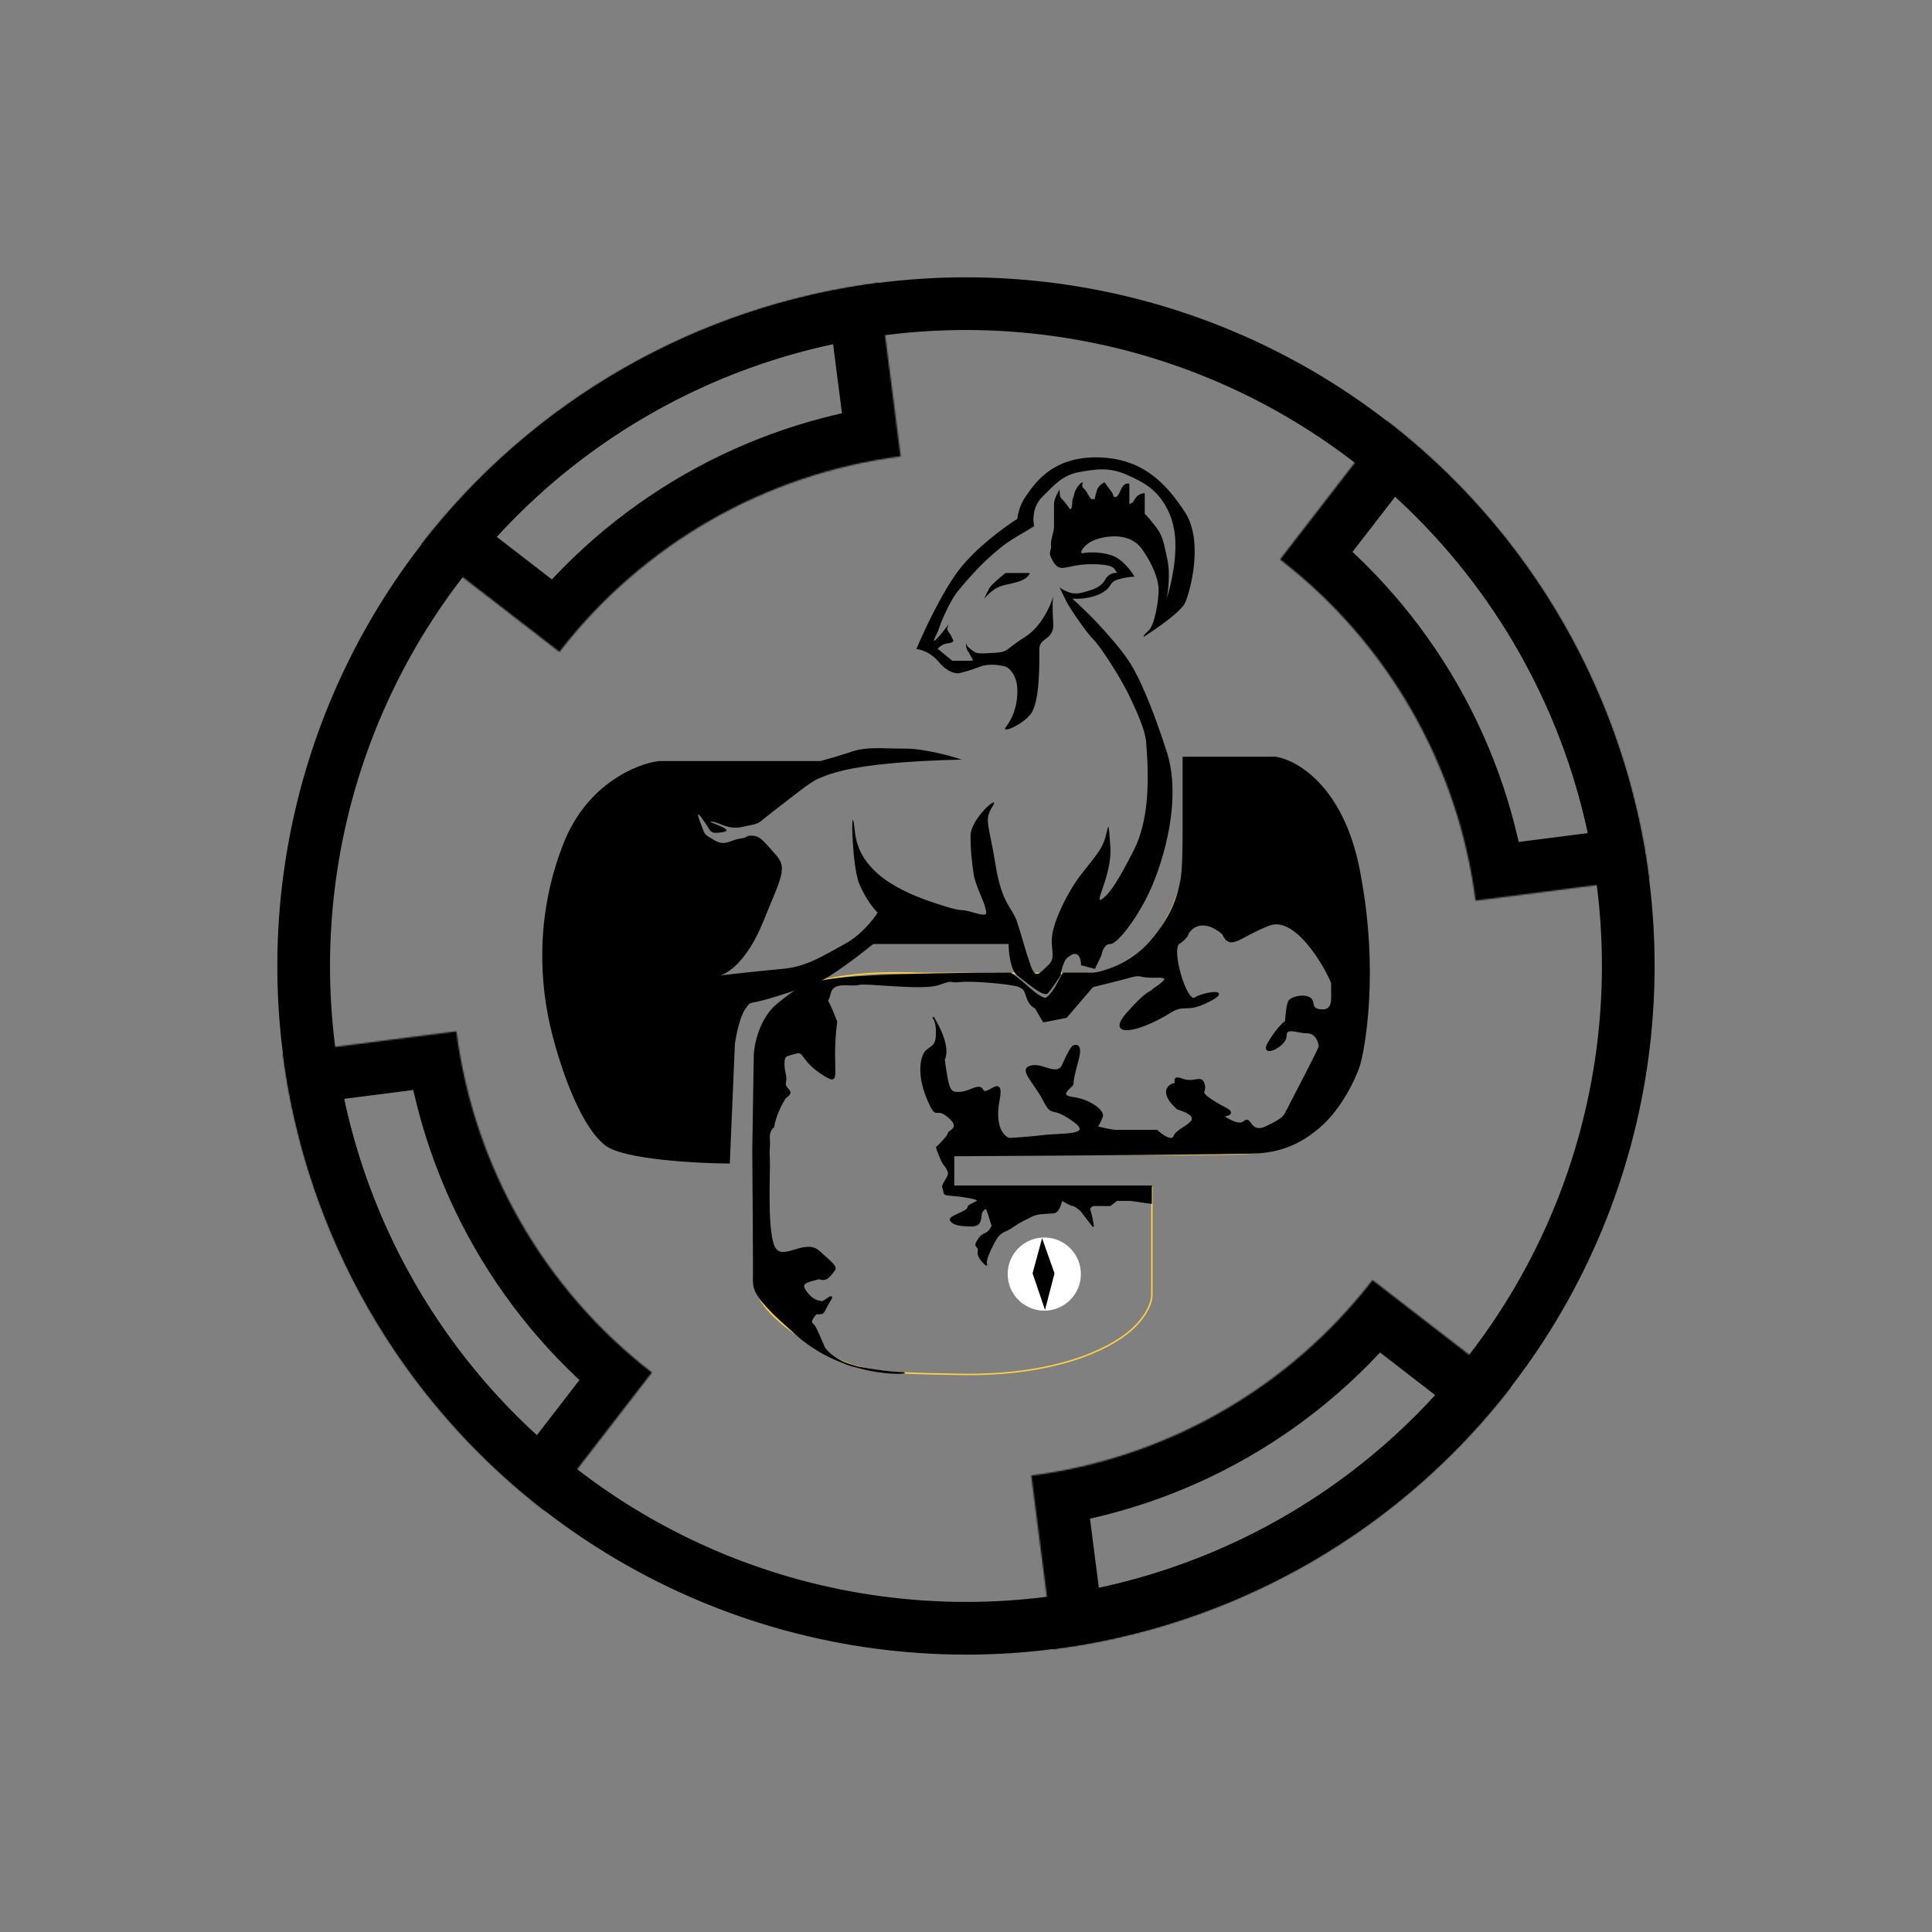 <svg xmlns="http://www.w3.org/2000/svg" width="1320" height="1320" fill="none" viewBox="0 0 1320 1320"><rect x="0" y="0" width="1320" height="1320" fill="#808080" stroke="none"/><path stroke="#FED142" d="M864.982 517.527H808.982V589.027C808.982 595.86 805.882 614.427 793.482 634.027C781.082 653.627 769.982 661.982 744.982 665.027H625.982C605.315 663.86 559.382 664.927 540.982 678.527C522.582 692.127 516.315 714.527 515.482 724.027V872.527C515.482 884.527 520.982 897.027 551.982 917.027C582.982 937.027 591.982 938.027 656.482 939.027C720.982 940.027 757.482 922.027 772.482 909.027C784.482 898.627 787.149 888.36 786.982 884.527V811.527H650.982V788.527C713.982 788.693 821.682 788.927 836.482 788.527C854.982 788.027 875.982 788.527 896.982 773.527C913.782 761.527 924.649 735.527 927.982 724.027C933.482 694.693 940.182 623.927 922.982 575.527C905.782 527.127 877.149 516.693 864.982 517.527Z"/><circle cx="713.482" cy="870.482" r="25" fill="#fff"/><path fill="#000" d="M809.615 411.982C806.815 417.982 789.782 429.815 781.615 434.982C781.115 434.982 781.015 434.182 784.615 430.982C789.115 426.982 791.615 409.982 791.615 402.982C791.615 395.982 787.615 385.482 780.115 374.982C772.615 364.482 758.115 365.482 749.115 368.482C740.115 371.482 737.115 378.482 739.615 377.982C742.115 377.482 750.615 376.482 759.615 379.482C766.815 381.882 772.948 390.148 775.115 393.982C773.448 393.982 768.815 394.382 763.615 395.982C757.116 397.982 760.615 400.982 752.115 405.482C745.315 409.082 736.281 409.315 732.615 408.982C735.948 411.982 743.915 419.382 749.115 424.982C755.614 431.982 766.115 443.482 772.115 452.982C778.115 462.482 786.615 480.982 797.115 513.482C807.616 545.982 795.115 586.982 786.615 606.482C778.115 625.982 763.615 644.982 758.615 644.982C754.615 644.982 752.949 649.982 752.615 652.482L748.115 661.982L738.615 659.482C738.615 654.648 736.515 647.082 728.115 655.482C725.715 659.882 724.781 664.648 724.615 666.482C722.782 669.315 718.515 675.682 716.115 678.482C713.115 681.982 701.115 670.982 695.115 666.482C690.316 662.882 689.115 650.648 689.115 644.982H596.615C587.781 652.148 567.915 667.382 559.115 670.982C548.115 675.482 545.615 675.982 528.115 681.482C510.615 686.982 513.615 682.982 509.115 689.482C505.515 694.682 502.948 707.315 502.115 712.982L498.615 794.982C475.781 794.815 426.915 792.182 414.115 782.982C398.115 771.482 384.115 734.482 376.615 703.982C369.115 673.482 365.115 626.482 385.115 575.982C401.115 535.582 435.115 521.815 450.115 519.982H560.615C564.282 518.982 573.715 516.282 582.115 513.482C592.615 509.982 602.615 511.482 618.615 511.482C631.415 511.482 649.615 516.482 657.115 518.982C646.448 519.148 620.015 520.082 599.615 522.482C574.115 525.482 565.115 529.482 559.115 531.982C553.115 534.482 540.615 544.982 528.115 554.482C515.615 563.982 521.115 561.982 507.115 564.982C495.915 567.382 490.482 560.482 484.982 561.482C489.482 563.482 501.315 567.282 494.115 568.482C485.115 569.982 485.982 568.482 481.982 562.482C477.859 556.297 474.982 552.982 478.482 561.982C481.982 570.982 480.482 569.482 487.982 573.982C495.482 578.482 498.615 573.982 505.615 572.982C512.615 571.982 508.115 570.982 513.615 570.982C519.115 570.982 521.115 573.982 529.615 583.482C538.115 592.982 534.615 597.482 521.115 630.482C510.315 656.882 496.948 665.482 491.615 666.482C500.282 665.482 521.015 663.182 534.615 661.982C551.615 660.482 563.115 652.482 577.115 644.982C588.315 638.982 596.782 628.148 599.615 623.482C597.282 621.315 591.515 614.382 587.115 603.982C581.615 590.982 581.115 540.482 584.115 568.482C587.115 596.482 616.115 609.482 638.615 616.982C661.115 624.482 653.615 619.982 665.115 623.482C676.615 626.982 673.615 623.482 673.115 619.982C672.615 616.482 666.115 604.482 665.115 596.482C664.115 588.482 663.115 582.982 663.115 570.982C663.115 558.982 684.115 541.482 678.115 550.982C672.115 560.482 675.615 562.482 680.115 590.482C684.615 618.482 691.615 619.482 695.115 630.482C698.615 641.482 700.615 649.482 704.115 659.482C707.615 669.482 710.115 664.982 716.115 659.482C722.115 653.982 717.115 648.482 719.115 637.482C721.115 626.482 730.115 608.482 738.615 597.482C747.115 586.482 752.615 580.982 755.115 572.482C757.615 563.982 757.115 558.982 758.615 577.982C760.115 596.982 747.115 617.982 752.615 614.482C758.115 610.982 764.115 601.482 774.615 580.982C785.115 560.482 784.115 533.482 784.115 526.982C784.115 520.482 783.615 516.482 783.115 507.482C782.615 498.482 775.615 483.982 771.115 474.482C766.615 464.982 752.615 442.482 747.115 436.982C741.615 431.482 730.615 414.982 728.615 410.982C726.948 407.647 724.586 402.576 723.846 401.27C723.696 401.137 723.615 401.038 723.615 400.982C723.615 400.899 723.698 401.009 723.846 401.27C725.036 402.326 730.562 405.482 734.115 405.482C738.115 405.482 739.115 404.982 742.615 403.982C746.115 402.982 752.115 401.482 755.115 395.982C757.498 391.613 761.721 391.155 763.575 391.475C763.361 391.408 762.735 390.847 761.615 388.982C760.115 386.482 755.115 385.482 745.615 385.482C736.115 385.482 731.115 387.482 726.615 387.982C722.115 388.482 720.115 384.982 718.115 380.982C716.115 376.982 718.615 375.982 718.115 372.482C717.615 368.982 720.115 363.982 720.115 359.482V344.482C720.115 340.855 723.039 335.928 723.911 334.415C723.939 334.237 724.001 334.096 724.115 333.982C724.212 333.885 724.121 334.051 723.911 334.415C723.818 335.018 724.115 336.054 724.115 337.982C724.115 340.482 726.115 340.982 728.615 344.482L731.115 347.982C731.449 347.815 732.115 347.382 732.115 346.982C732.115 346.482 732.615 345.482 732.615 342.982C732.615 340.482 733.115 341.482 734.115 336.982C735.115 332.482 740.615 327.482 739.615 330.482C738.615 333.482 741.115 333.482 742.615 336.482C743.815 338.882 745.115 340.482 745.615 340.982H748.115V339.982C748.282 339.148 748.815 336.882 749.615 334.482C750.415 332.082 753.282 330.148 754.615 329.482L760.115 336.982C760.282 338.148 761.015 340.282 762.615 339.482C764.615 338.482 764.615 336.482 766.615 332.982C768.215 330.182 770.615 330.148 771.615 330.482V344.482L773.615 343.482C773.782 343.315 774.515 342.382 776.115 339.982C777.715 337.582 780.782 336.982 782.115 336.982V350.982C783.282 352.148 786.515 355.682 790.115 360.482C794.615 366.482 795.115 370.982 797.615 382.482C799.615 391.682 798.115 403.982 797.115 408.982L798.615 403.982C799.615 400.315 801.815 390.882 802.615 382.482C803.615 371.982 803.615 358.982 797.115 346.982C790.615 334.982 782.615 329.982 770.115 324.482C757.65 318.997 749.163 320.473 737.712 322.465L737.615 322.482C726.115 324.482 720.615 330.982 712.115 339.482C705.315 346.282 705.615 355.648 706.615 359.482C705.282 360.315 700.915 362.982 694.115 366.982C685.615 371.982 680.115 376.982 674.115 382.482C668.115 387.982 658.615 398.482 653.615 404.982C649.615 410.182 644.949 420.482 643.115 424.982C642.782 425.982 641.915 428.482 641.115 430.482C640.115 432.982 640.115 432.982 638.615 435.982C637.115 438.982 638.615 438.482 643.115 432.982C647.615 427.482 649.115 424.982 647.615 427.982C646.115 430.982 649.615 432.982 650.115 434.982C650.615 436.982 652.615 437.982 650.115 438.982C647.615 439.982 646.115 438.982 642.615 441.482C639.815 443.482 640.782 443.982 641.615 443.982L650.615 451.482H661.115C667.115 451.482 664.115 450.982 662.115 445.982C659.115 442.982 660.115 437.482 660.115 439.482C660.115 441.482 662.615 442.982 665.115 444.982C667.615 446.982 671.115 446.482 680.115 445.982C689.115 445.482 687.115 443.482 700.615 434.982C711.415 428.182 717.782 413.815 719.615 407.482C719.282 408.982 718.815 414.582 719.615 424.982C720.615 437.982 710.115 434.982 710.115 443.482C710.115 451.982 710.615 479.982 704.115 487.982C697.615 495.982 684.115 500.982 687.115 496.982C690.115 492.982 695.115 484.982 695.115 471.982C695.115 461.582 689.782 456.648 687.115 455.482C683.782 454.482 675.615 453.082 669.615 455.482C663.615 457.882 657.449 459.482 655.115 459.982C652.949 460.315 647.215 459.282 641.615 452.482C636.015 445.682 628.949 443.648 626.115 443.482C630.949 431.815 643.515 404.682 655.115 389.482C666.715 374.282 686.615 359.815 695.115 354.482C695.282 351.815 696.615 345.082 700.615 339.482C705.615 332.482 717.115 312.482 748.615 312.482C780.115 312.482 796.615 329.982 809.615 349.982C822.615 369.982 813.115 404.482 809.615 411.982Z"/><path fill="#000" d="M676.982 400.482C674.982 402.882 673.149 407.482 672.482 409.482C672.795 408.648 674.534 406.182 678.982 402.982C684.542 398.982 690.482 399.482 696.982 396.982C702.182 394.982 703.482 392.482 703.482 391.482H686.982C684.482 393.482 678.982 398.082 676.982 400.482Z"/><path fill="#000" stroke="#000" d="M808.482 517.482H870.982C885.482 519.315 917.282 537.182 928.482 593.982C942.482 664.982 931.482 719.482 928.482 728.482C925.482 737.482 915.982 757.482 901.482 769.982C886.982 782.482 873.482 786.482 859.982 787.482C849.182 788.282 716.482 789.148 651.482 789.482V810.482H786.482V821.982L772.482 819.982H762.982L758.482 823.482H752.982H746.982C745.815 823.982 743.682 825.382 744.482 826.982C745.282 828.582 746.482 834.982 746.982 837.982L738.482 826.982C737.149 825.815 734.182 823.482 732.982 823.482C731.482 823.482 725.982 819.982 725.482 819.982C724.982 819.982 723.982 827.982 719.982 828.482C715.982 828.982 708.982 828.482 704.482 830.982C699.982 833.482 698.482 833.482 691.982 837.982C685.482 842.482 683.482 840.482 678.982 848.982C674.482 857.482 672.982 862.482 673.982 863.982C674.982 865.482 667.482 859.482 668.482 854.982C669.482 850.482 664.482 852.982 668.482 846.982C672.482 840.982 674.482 844.982 677.982 837.482C673.982 824.982 674.482 823.982 671.482 826.982C668.482 829.982 672.482 837.482 663.482 837.482C654.482 837.482 650.482 835.982 649.482 833.482C648.482 830.982 661.482 827.982 661.482 824.982C661.482 821.982 675.982 820.482 661.482 817.982C646.982 815.482 645.482 817.482 644.982 813.982C644.482 810.482 643.482 811.482 644.982 808.482C646.482 805.482 648.982 802.982 647.982 800.482L647.98 800.478C646.982 797.982 646.981 797.981 644.982 795.482C643.382 793.482 640.982 786.982 639.982 783.982C642.648 781.482 647.982 776.082 647.982 774.482C647.982 772.482 657.482 770.982 647.982 762.982C638.482 754.982 640.482 766.982 633.482 749.982C626.482 732.982 629.482 720.482 633.482 717.482C637.482 714.482 639.982 713.982 639.982 705.482C639.982 701.293 639.349 698.534 638.669 696.876C638.255 696.185 637.856 695.55 637.482 694.982C637.802 695.238 638.245 695.843 638.669 696.876C642.873 703.892 648.623 716.699 644.982 723.982C647.982 744.982 648.482 746.982 655.982 746.482C663.482 745.982 668.982 739.982 671.482 744.982C673.982 749.982 685.982 732.982 682.482 751.482C678.882 769.882 685.649 776.815 689.482 777.982C693.148 777.815 702.982 777.182 712.982 775.982C725.482 774.482 748.482 776.482 732.982 765.482C717.482 754.482 719.482 763.982 712.982 751.482C706.482 738.982 695.982 730.482 704.482 728.482C712.982 726.482 722.482 736.482 726.482 726.982C729.682 719.382 732.149 715.815 732.982 714.982C735.315 713.648 739.282 713.582 736.482 723.982C732.982 736.982 732.982 738.482 732.982 740.482C732.982 742.482 721.482 748.482 732.982 749.982C744.482 751.482 754.482 758.982 752.982 762.982C751.782 766.182 750.148 768.982 749.482 769.982C752.815 770.815 760.182 772.482 762.982 772.482H790.482C793.815 775.648 800.882 780.782 802.482 775.982C804.482 769.982 827.982 764.982 804.482 757.482C790.482 744.982 800.482 740.482 802.482 740.482C804.482 740.482 799.982 734.482 807.982 737.482C815.982 740.482 820.482 734.482 822.482 740.482C824.482 746.482 818.482 745.482 827.482 751.482C836.482 757.482 840.982 757.982 840.482 760.482C839.982 762.982 831.482 760.982 840.482 765.482C849.482 769.982 849.482 765.482 851.982 765.482C854.482 765.482 855.482 774.482 864.982 769.982C874.482 765.482 876.982 763.482 878.482 760.482C879.982 757.482 901.482 716.482 901.482 714.982C901.482 713.482 899.982 705.482 892.982 705.482C885.982 705.482 878.482 700.982 878.482 707.982C878.482 714.982 859.982 723.482 866.982 711.982C872.582 702.782 876.982 698.815 878.482 697.982C878.649 694.648 879.282 687.282 880.482 684.482C881.982 680.982 891.482 679.482 894.982 681.982C898.482 684.482 894.982 688.982 901.482 689.982C907.982 690.982 909.982 687.482 909.982 681.982V671.982C909.982 669.482 887.482 623.982 866.982 631.982C846.482 639.982 840.482 649.482 835.482 637.982C822.282 626.782 813.982 633.315 811.482 637.982C811.482 638.815 810.282 641.282 805.482 644.482C799.482 648.482 810.482 685.982 816.482 681.982C822.482 677.982 842.482 675.482 825.982 683.982C809.482 692.482 809.982 684.482 797.982 692.482C776.482 705.482 755.982 708.482 769.982 692.482C783.982 676.482 786.482 677.982 787.482 676.482C788.482 674.982 803.982 666.982 790.482 667.482C776.982 667.982 780.982 664.982 771.982 667.482C764.782 669.482 751.982 672.648 746.482 673.982L728.482 694.982L712.982 697.982L707.482 688.482C706.315 688.148 703.582 686.382 701.982 681.982C699.982 676.482 700.482 675.982 696.482 673.982C692.482 671.982 663.982 669.482 655.982 670.482C647.982 671.482 652.482 668.482 641.482 672.482C630.482 676.482 591.982 670.982 586.482 672.482C580.982 673.982 568.982 669.482 566.982 678.982C564.982 688.482 562.982 675.982 571.482 697.982C566.982 733.982 575.982 742.982 561.482 733.482C546.982 723.982 549.982 717.482 543.482 719.482C536.982 721.482 535.482 720.482 535.482 726.982C535.482 733.482 537.482 733.982 536.482 739.482C535.482 744.982 543.982 744.982 536.482 749.982C530.882 758.782 528.815 766.982 528.482 769.982C527.315 770.648 525.082 773.182 525.482 777.982C525.982 783.982 524.982 783.982 525.482 791.482C525.982 798.982 523.482 837.982 528.482 850.982C533.482 863.982 549.482 845.982 559.482 854.982C569.482 863.982 571.982 865.482 569.482 868.482C566.982 871.482 564.982 875.482 559.482 873.482C550.482 875.982 545.982 876.482 550.982 882.982C555.982 889.482 559.981 888.982 561.482 889.482C562.982 889.982 571.482 881.482 566.482 889.482C561.482 897.482 563.982 897.482 557.482 897.482C552.482 903.482 554.482 903.982 555.982 905.482C557.182 906.682 561.149 915.982 562.982 920.482C564.423 923.003 568.874 927.705 576.933 931.183C579.903 932.276 582.838 933.214 585.702 934.014C586.443 934.182 587.203 934.338 587.982 934.482C603.182 937.282 614.315 937.982 617.982 937.982C611.122 938.484 599.182 937.776 585.702 934.014C582.404 933.265 579.488 932.286 576.933 931.183C566.036 927.171 554.659 921.063 544.482 911.982C511.982 882.982 514.982 881.982 514.982 868.482C514.982 857.682 514.649 808.648 514.482 785.482L515.482 720.982C515.815 713.315 519.482 695.582 531.482 685.982C546.482 673.982 549.982 669.982 586.482 667.482C615.682 665.482 666.315 664.982 687.982 664.982H690.482C692.149 666.148 696.382 669.282 699.982 672.482C704.482 676.482 712.482 683.482 714.982 681.982C717.482 680.482 720.982 675.482 722.482 672.482C723.682 670.082 725.649 666.482 726.482 664.982H746.482C753.982 664.315 772.382 659.082 785.982 643.482C802.982 623.982 805.482 608.482 806.982 601.482C808.182 595.882 808.482 579.815 808.482 572.482L808.482 517.482Z"/><path fill="#000" d="M705.482 869.982L711.982 845.982L720.482 869.982L713.982 894.982L705.482 869.982Z"/><circle cx="659.982" cy="659.982" r="452.5" stroke="#000" stroke-width="36" transform="rotate(37.692 659.982 659.982)"/><mask id="path-8-inside-1_23_174" fill="#fff"><path d="M1032.29 947.651C994.517 996.544 947.48 1037.52 893.868 1068.23C840.256 1098.95 781.119 1118.8 719.834 1126.66L704.634 1008.14C750.355 1002.28 794.474 987.468 834.471 964.554C874.468 941.639 909.56 911.072 937.743 874.596L1032.29 947.651Z"/></mask><path stroke="#000" stroke-width="72" d="M1032.29 947.651C994.517 996.544 947.48 1037.52 893.868 1068.23C840.256 1098.95 781.119 1118.8 719.834 1126.66L704.634 1008.14C750.355 1002.28 794.474 987.468 834.471 964.554C874.468 941.639 909.56 911.072 937.743 874.596L1032.29 947.651Z" mask="url(#path-8-inside-1_23_174)"/><mask id="path-9-inside-2_23_174" fill="#fff"><path d="M372.313 1032.29C273.569 956 209.178 843.604 193.304 719.834L311.821 704.634C323.663 796.972 371.702 880.824 445.368 937.743L372.313 1032.29Z"/></mask><path stroke="#000" stroke-width="72" d="M372.313 1032.29C273.569 956 209.178 843.604 193.304 719.834L311.821 704.634C323.663 796.972 371.702 880.824 445.368 937.743L372.313 1032.29Z" mask="url(#path-9-inside-2_23_174)"/><mask id="path-10-inside-3_23_174" fill="#fff"><path d="M287.67 372.312C363.964 273.569 476.359 209.178 600.13 193.304L615.33 311.82C522.992 323.663 439.14 371.701 382.221 445.368L287.67 372.312Z"/></mask><path stroke="#000" stroke-width="72" d="M287.67 372.312C363.964 273.569 476.359 209.178 600.13 193.304L615.33 311.82C522.992 323.663 439.14 371.701 382.221 445.368L287.67 372.312Z" mask="url(#path-10-inside-3_23_174)"/><mask id="path-11-inside-4_23_174" fill="#fff"><path d="M947.651 287.669C1046.39 363.964 1110.79 476.359 1126.66 600.13L1008.14 615.329C996.301 522.991 948.262 439.14 874.596 382.221L947.651 287.669Z"/></mask><path stroke="#000" stroke-width="72" d="M947.651 287.669C1046.39 363.964 1110.79 476.359 1126.66 600.13L1008.14 615.329C996.301 522.991 948.262 439.14 874.596 382.221L947.651 287.669Z" mask="url(#path-11-inside-4_23_174)"/></svg>